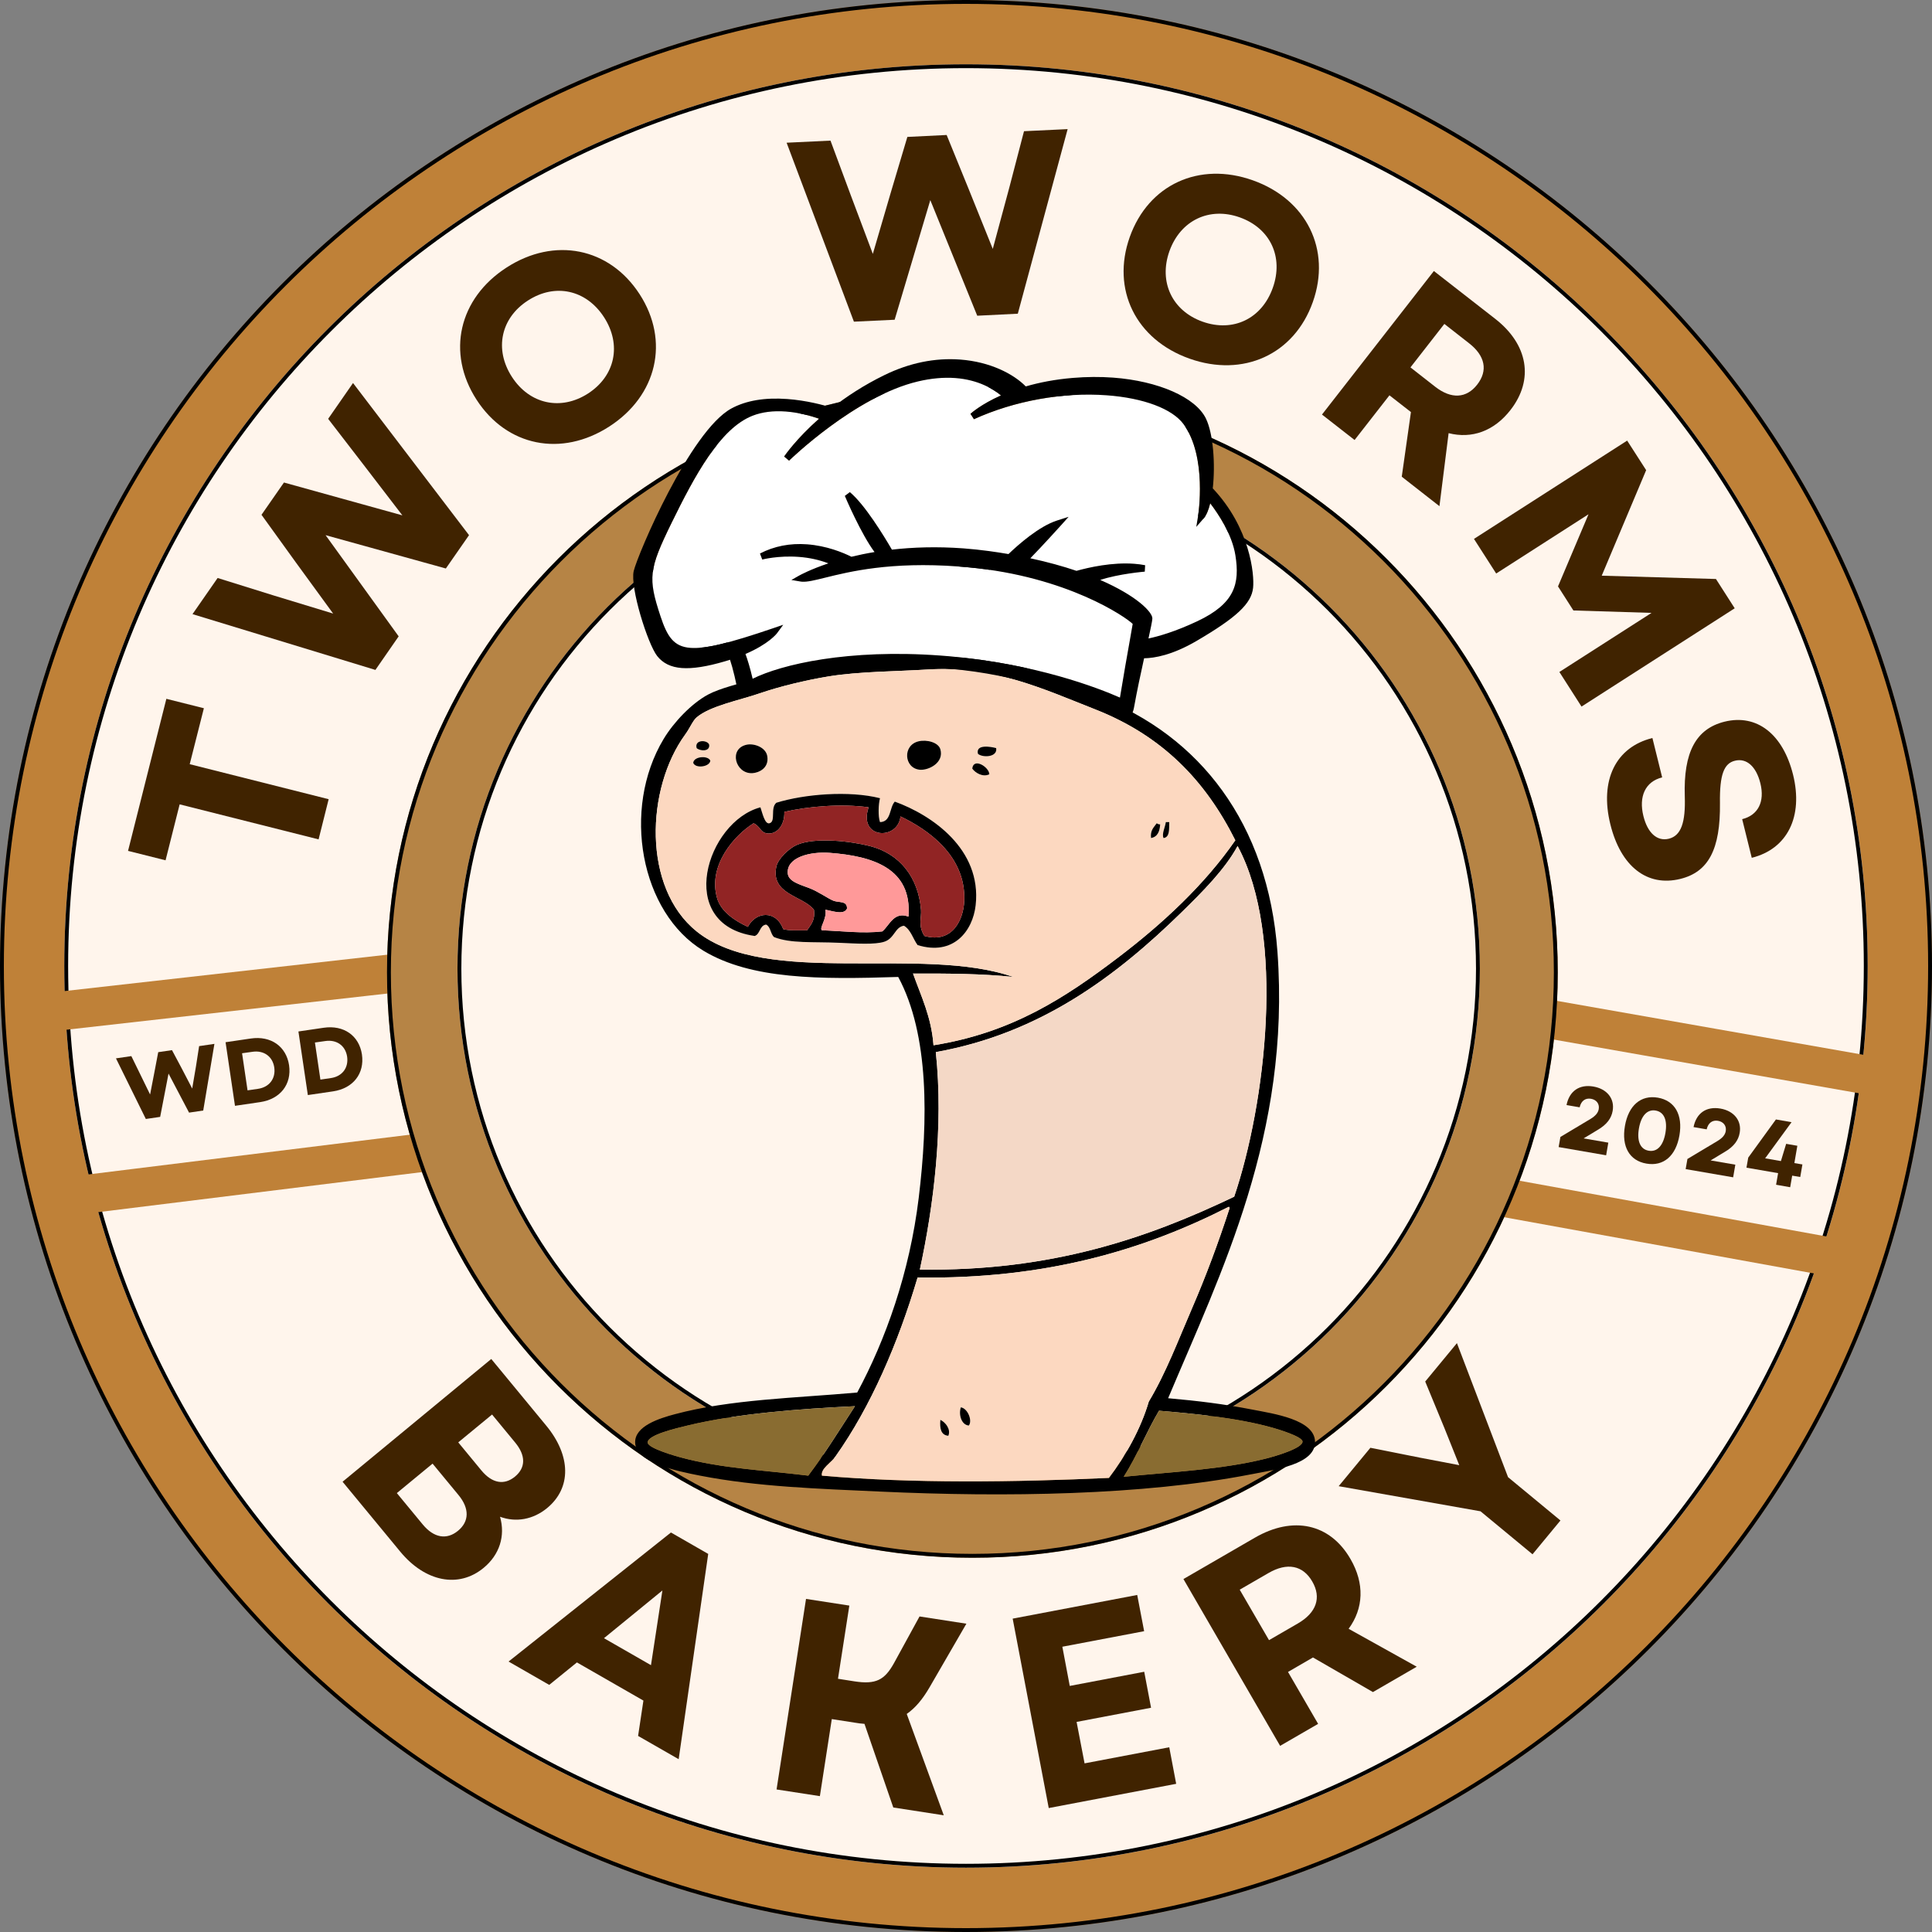 <svg xmlns="http://www.w3.org/2000/svg" xmlns:xlink="http://www.w3.org/1999/xlink" width="500" zoomAndPan="magnify" viewBox="0 0 375 375" height="500" preserveAspectRatio="xMidYMid meet" version="1.0"><rect x="0" y="0" width="375" height="375" fill="#808080" stroke="none"/><defs><g/><clipPath id="f2ca1e9bfc"><path d="M 187.5 0 C 83.945 0 0 83.945 0 187.5 C 0 291.055 83.945 375 187.5 375 C 291.055 375 375 291.055 375 187.5 C 375 83.945 291.055 0 187.5 0 Z M 187.5 0 " clip-rule="nonzero"/></clipPath><clipPath id="4d0a37e2e4"><path d="M 12.477 12.477 L 362.523 12.477 L 362.523 362.523 L 12.477 362.523 Z M 12.477 12.477 " clip-rule="nonzero"/></clipPath><clipPath id="4110df0503"><path d="M 187.5 12.477 C 90.836 12.477 12.477 90.836 12.477 187.5 C 12.477 284.164 90.836 362.523 187.5 362.523 C 284.164 362.523 362.523 284.164 362.523 187.5 C 362.523 90.836 284.164 12.477 187.5 12.477 Z M 187.5 12.477 " clip-rule="nonzero"/></clipPath><clipPath id="f8bcf6df16"><path d="M 12.477 12.477 L 362.516 12.477 L 362.516 362.516 L 12.477 362.516 Z M 12.477 12.477 " clip-rule="nonzero"/></clipPath><clipPath id="82d8108d43"><path d="M 187.496 12.477 C 90.836 12.477 12.477 90.836 12.477 187.496 C 12.477 284.156 90.836 362.516 187.496 362.516 C 284.156 362.516 362.516 284.156 362.516 187.496 C 362.516 90.836 284.156 12.477 187.496 12.477 Z M 187.496 12.477 " clip-rule="nonzero"/></clipPath><clipPath id="a22614df20"><path d="M 75.117 75.117 L 302.363 75.117 L 302.363 302.363 L 75.117 302.363 Z M 75.117 75.117 " clip-rule="nonzero"/></clipPath><clipPath id="04ea207360"><path d="M 188.738 75.117 C 125.988 75.117 75.117 125.988 75.117 188.738 C 75.117 251.492 125.988 302.363 188.738 302.363 C 251.492 302.363 302.363 251.492 302.363 188.738 C 302.363 125.988 251.492 75.117 188.738 75.117 Z M 188.738 75.117 " clip-rule="nonzero"/></clipPath><clipPath id="c32a650bcb"><path d="M 75.117 75.117 L 302.355 75.117 L 302.355 302.355 L 75.117 302.355 Z M 75.117 75.117 " clip-rule="nonzero"/></clipPath><clipPath id="fa4cf2add7"><path d="M 188.734 75.117 C 125.984 75.117 75.117 125.984 75.117 188.734 C 75.117 251.484 125.984 302.355 188.734 302.355 C 251.484 302.355 302.355 251.484 302.355 188.734 C 302.355 125.984 251.484 75.117 188.734 75.117 Z M 188.734 75.117 " clip-rule="nonzero"/></clipPath><clipPath id="ded5ccb050"><path d="M 88.797 88.797 L 287.25 88.797 L 287.25 287.25 L 88.797 287.25 Z M 88.797 88.797 " clip-rule="nonzero"/></clipPath><clipPath id="9e31282414"><path d="M 188.023 88.797 C 133.223 88.797 88.797 133.223 88.797 188.023 C 88.797 242.824 133.223 287.25 188.023 287.25 C 242.824 287.25 287.25 242.824 287.25 188.023 C 287.25 133.223 242.824 88.797 188.023 88.797 Z M 188.023 88.797 " clip-rule="nonzero"/></clipPath><clipPath id="c8eff620fd"><path d="M 88.797 88.797 L 287.242 88.797 L 287.242 287.242 L 88.797 287.242 Z M 88.797 88.797 " clip-rule="nonzero"/></clipPath><clipPath id="9588ff01c2"><path d="M 188.02 88.797 C 133.219 88.797 88.797 133.219 88.797 188.02 C 88.797 242.816 133.219 287.242 188.02 287.242 C 242.816 287.242 287.242 242.816 287.242 188.02 C 287.242 133.219 242.816 88.797 188.02 88.797 Z M 188.02 88.797 " clip-rule="nonzero"/></clipPath><clipPath id="a13cddc9d8"><path d="M 123.281 127.359 L 255.25 127.359 L 255.25 290.059 L 123.281 290.059 Z M 123.281 127.359 " clip-rule="nonzero"/></clipPath><clipPath id="05a526361e"><path d="M 126 73 L 241 73 L 241 136 L 126 136 Z M 126 73 " clip-rule="nonzero"/></clipPath><clipPath id="b8e79efcce"><path d="M 125.918 65.117 L 246.34 74.039 L 241.184 143.598 L 120.766 134.676 Z M 125.918 65.117 " clip-rule="nonzero"/></clipPath><clipPath id="a0e34bae56"><path d="M 125.918 65.117 L 246.34 74.039 L 241.184 143.598 L 120.766 134.676 Z M 125.918 65.117 " clip-rule="nonzero"/></clipPath><clipPath id="2b2c8df605"><path d="M 125.918 65.117 L 246.34 74.039 L 241.184 143.598 L 120.766 134.676 Z M 125.918 65.117 " clip-rule="nonzero"/></clipPath><clipPath id="213c999722"><path d="M 122 69 L 244 69 L 244 140 L 122 140 Z M 122 69 " clip-rule="nonzero"/></clipPath><clipPath id="c6b476faf7"><path d="M 125.918 65.117 L 246.34 74.039 L 241.184 143.598 L 120.766 134.676 Z M 125.918 65.117 " clip-rule="nonzero"/></clipPath><clipPath id="19bc624fa4"><path d="M 125.918 65.117 L 246.34 74.039 L 241.184 143.598 L 120.766 134.676 Z M 125.918 65.117 " clip-rule="nonzero"/></clipPath><clipPath id="5871f1e0f1"><path d="M 125.918 65.117 L 246.34 74.039 L 241.184 143.598 L 120.766 134.676 Z M 125.918 65.117 " clip-rule="nonzero"/></clipPath></defs><g clip-path="url(#f2ca1e9bfc)"><rect x="-37.5" width="450" fill="#bf8138" y="-37.5" height="450" fill-opacity="1"/><path stroke-linecap="butt" transform="matrix(0.75, 0, 0, 0.75, 0, -0)" fill="none" stroke-linejoin="miter" d="M 250 0 C 111.927 0 -0 111.927 -0 250 C -0 388.073 111.927 500 250 500 C 388.073 500 500 388.073 500 250 C 500 111.927 388.073 0 250 0 Z M 250 0 " stroke="#000000" stroke-width="2" stroke-opacity="1" stroke-miterlimit="4"/></g><g clip-path="url(#4d0a37e2e4)"><g clip-path="url(#4110df0503)"><path fill="#fff5ec" d="M 12.477 12.477 L 362.523 12.477 L 362.523 362.523 L 12.477 362.523 Z M 12.477 12.477 " fill-opacity="1" fill-rule="nonzero"/></g></g><g clip-path="url(#f8bcf6df16)"><g clip-path="url(#82d8108d43)"><path stroke-linecap="butt" transform="matrix(0.75, 0, 0, 0.75, 12.476, 12.476)" fill="none" stroke-linejoin="miter" d="M 233.36 0 C 104.48 0 0 104.48 0 233.36 C 0 362.24 104.48 466.719 233.36 466.719 C 362.24 466.719 466.719 362.24 466.719 233.36 C 466.719 104.48 362.24 0 233.36 0 Z M 233.36 0 " stroke="#000000" stroke-width="2" stroke-opacity="1" stroke-miterlimit="4"/></g></g><g fill="#402300" fill-opacity="1"><g transform="translate(58.729, 175.249)"><g><path d="M 3.109 -12.328 L 5.062 -20.125 L -21.906 -26.922 L -19.156 -37.781 L -26.438 -39.609 L -33.875 -10.094 L -26.594 -8.266 L -23.859 -19.125 Z M 3.109 -12.328 "/></g></g></g><g fill="#402300" fill-opacity="1"><g transform="translate(66.1, 139.765)"><g><path d="M 6.766 -9.734 L 11.281 -16.25 L -2.906 -35.891 L 20.438 -29.422 L 24.938 -35.891 L 2.422 -65.422 L -2.406 -58.469 L 4.484 -49.531 L 12 -39.734 L 0 -43.062 L -10.984 -46.109 L -15.344 -39.844 L -8.672 -30.594 L -1.438 -20.672 L -13.094 -24.219 L -23.859 -27.578 L -28.734 -20.562 Z M 6.766 -9.734 "/></g></g></g><g fill="#402300" fill-opacity="1"><g transform="translate(100.249, 93.583)"><g><path d="M 18.016 -10.797 C 27.297 -16.797 29.766 -27.406 23.906 -36.469 C 18.031 -45.547 7.359 -47.656 -1.922 -41.656 C -11.219 -35.656 -13.625 -25.078 -7.75 -16 C -1.891 -6.938 8.719 -4.797 18.016 -10.797 Z M -0.891 -20.438 C -4.344 -25.781 -3.047 -31.859 2.219 -35.25 C 7.5 -38.672 13.547 -37.344 17 -32 C 20.438 -26.672 19.172 -20.625 13.891 -17.203 C 8.625 -13.812 2.547 -15.109 -0.891 -20.438 Z M -0.891 -20.438 "/></g></g></g><g fill="#402300" fill-opacity="1"><g transform="translate(139.972, 70.612)"><g/></g></g><g fill="#402300" fill-opacity="1"><g transform="translate(153.9, 63.014)"><g><path d="M 11.844 -0.578 L 19.75 -0.953 L 26.672 -24.172 L 35.781 -1.734 L 43.656 -2.125 L 53.328 -37.953 L 44.859 -37.547 L 42.016 -26.641 L 38.797 -14.703 L 34.141 -26.266 L 29.844 -36.812 L 22.219 -36.438 L 18.969 -25.531 L 15.516 -13.734 L 11.219 -25.156 L 7.297 -35.719 L -1.219 -35.312 Z M 11.844 -0.578 "/></g></g></g><g fill="#402300" fill-opacity="1"><g transform="translate(211.328, 61.921)"><g><path d="M 19.547 7.688 C 29.969 11.391 39.875 6.891 43.484 -3.281 C 47.109 -13.469 42.266 -23.219 31.844 -26.922 C 21.422 -30.625 11.578 -26.094 7.953 -15.906 C 4.344 -5.734 9.125 3.984 19.547 7.688 Z M 15.656 -13.172 C 17.797 -19.156 23.406 -21.828 29.297 -19.734 C 35.234 -17.625 37.859 -12.031 35.719 -6.047 C 33.594 -0.062 28.031 2.625 22.094 0.516 C 16.203 -1.578 13.531 -7.188 15.656 -13.172 Z M 15.656 -13.172 "/></g></g></g><g fill="#402300" fill-opacity="1"><g transform="translate(253.253, 77.856)"><g><path d="M 3.344 2.609 L 9.672 7.547 L 16.438 -1.125 L 20.609 2.125 L 18.828 14.672 L 26.141 20.391 L 27.922 6.219 C 32.406 7.359 36.719 5.844 39.922 1.734 C 44.547 -4.188 43.328 -11.016 36.969 -15.969 L 25.062 -25.25 Z M 20.516 -6.547 L 27.094 -14.984 L 31.906 -11.219 C 35.016 -8.797 35.594 -5.922 33.469 -3.203 C 31.375 -0.516 28.438 -0.359 25.328 -2.781 Z M 20.516 -6.547 "/></g></g></g><g fill="#402300" fill-opacity="1"><g transform="translate(283.815, 101.038)"><g><path d="M 2.281 3.562 L 6.594 10.281 L 24.516 -1.219 L 18.594 12.781 L 21.578 17.453 L 36.75 17.922 L 18.859 29.391 L 23.156 36.109 L 52.891 17.031 L 49.25 11.344 L 27.078 10.703 L 35.703 -9.781 L 32.016 -15.516 Z M 2.281 3.562 "/></g></g></g><g fill="#402300" fill-opacity="1"><g transform="translate(309.28, 143.797)"><g><path d="M 3.297 16.234 C 5.312 24.375 10.422 28.391 16.875 26.797 C 22.328 25.453 24.672 21.062 24.562 12.062 C 24.484 6.516 25.359 4.375 27.469 3.859 C 29.719 3.297 31.594 4.969 32.406 8.234 C 33.297 11.812 31.969 14.438 28.875 15.203 L 30.734 22.703 C 37.656 20.984 40.766 14.703 38.75 6.562 C 36.781 -1.328 31.719 -5.266 25.453 -3.719 C 19.859 -2.328 17.469 2.266 17.734 10.734 C 17.906 15.844 17.031 18.406 14.641 19 C 12.328 19.562 10.5 17.828 9.703 14.594 C 8.766 10.812 10.062 7.906 13.344 7.094 L 11.453 -0.547 C 4.359 1.203 1.156 7.625 3.297 16.234 Z M 3.297 16.234 "/></g></g></g><path stroke-linecap="butt" transform="matrix(0.745, -0.084, 0.084, 0.745, 4.923, 193.223)" fill="none" stroke-linejoin="miter" d="M -0 5 L 99.614 5 " stroke="#bf8138" stroke-width="10" stroke-opacity="1" stroke-miterlimit="4"/><path stroke-linecap="butt" transform="matrix(0.744, -0.092, 0.092, 0.744, 16.305, 228.063)" fill="none" stroke-linejoin="miter" d="M -0.002 5.001 L 93.096 5.001 " stroke="#bf8138" stroke-width="10" stroke-opacity="1" stroke-miterlimit="4"/><path stroke-linecap="butt" transform="matrix(0.739, 0.13, -0.13, 0.739, 291.247, 192.342)" fill="none" stroke-linejoin="miter" d="M -0.002 5.001 L 96.19 5.003 " stroke="#bf8138" stroke-width="10" stroke-opacity="1" stroke-miterlimit="4"/><path stroke-linecap="butt" transform="matrix(0.738, 0.134, -0.134, 0.738, 291.005, 228.466)" fill="none" stroke-linejoin="miter" d="M -0.001 5.001 L 93.098 5 " stroke="#bf8138" stroke-width="10" stroke-opacity="1" stroke-miterlimit="4"/><g fill="#402300" fill-opacity="1"><g transform="translate(24.165, 217.802)"><g><path d="M 4.141 -0.609 L 6.922 -1.016 L 8.547 -9.422 L 12.531 -1.844 L 15.281 -2.25 L 17.453 -15.188 L 14.484 -14.75 L 13.875 -10.828 L 13.141 -6.516 L 11.109 -10.422 L 9.219 -13.969 L 6.547 -13.578 L 5.797 -9.641 L 4.969 -5.359 L 3.078 -9.234 L 1.328 -12.812 L -1.656 -12.375 Z M 4.141 -0.609 "/></g></g></g><g fill="#402300" fill-opacity="1"><g transform="translate(44.126, 214.857)"><g><path d="M 1.484 -0.219 L 6.375 -0.938 C 10.281 -1.516 12.516 -4.391 11.984 -8.094 C 11.438 -11.75 8.453 -13.859 4.547 -13.281 L -0.344 -12.562 Z M 3.922 -3.219 L 2.859 -10.422 L 4.859 -10.703 C 7.062 -11.031 8.781 -9.828 9.109 -7.672 C 9.422 -5.484 8.125 -3.828 5.953 -3.516 Z M 3.922 -3.219 "/></g></g></g><g fill="#402300" fill-opacity="1"><g transform="translate(58.268, 212.77)"><g><path d="M 1.484 -0.219 L 6.375 -0.938 C 10.281 -1.516 12.516 -4.391 11.984 -8.094 C 11.438 -11.75 8.453 -13.859 4.547 -13.281 L -0.344 -12.562 Z M 3.922 -3.219 L 2.859 -10.422 L 4.859 -10.703 C 7.062 -11.031 8.781 -9.828 9.109 -7.672 C 9.422 -5.484 8.125 -3.828 5.953 -3.516 Z M 3.922 -3.219 "/></g></g></g><g fill="#402300" fill-opacity="1"><g transform="translate(301.641, 222.491)"><g><path d="M 0.891 0.156 L 10.109 1.75 L 10.531 -0.703 L 5.734 -1.531 L 8.406 -3.141 C 10.312 -4.234 11.141 -5.5 11.375 -6.875 C 11.797 -9.266 10.25 -11.141 7.641 -11.594 C 4.922 -12.062 2.969 -10.734 2.422 -8 L 4.969 -7.562 C 5.25 -8.812 6.078 -9.406 7.172 -9.219 C 8.25 -9.031 8.844 -8.219 8.672 -7.219 C 8.547 -6.469 8.016 -5.875 7.062 -5.297 L 1.234 -1.812 Z M 0.891 0.156 "/></g></g></g><g fill="#402300" fill-opacity="1"><g transform="translate(313.459, 224.54)"><g><path d="M 6.109 1.312 C 9.422 1.891 11.828 -0.172 12.516 -4.156 C 13.203 -8.141 11.641 -10.906 8.328 -11.484 C 5.031 -12.047 2.625 -9.969 1.938 -5.984 C 1.25 -2 2.812 0.75 6.109 1.312 Z M 4.656 -5.516 C 5.078 -7.969 6.266 -9.266 7.906 -8.984 C 9.562 -8.688 10.219 -7.078 9.797 -4.625 C 9.375 -2.188 8.203 -0.891 6.547 -1.188 C 4.906 -1.469 4.234 -3.078 4.656 -5.516 Z M 4.656 -5.516 "/></g></g></g><g fill="#402300" fill-opacity="1"><g transform="translate(326.295, 226.767)"><g><path d="M 0.891 0.156 L 10.109 1.75 L 10.531 -0.703 L 5.734 -1.531 L 8.406 -3.141 C 10.312 -4.234 11.141 -5.5 11.375 -6.875 C 11.797 -9.266 10.25 -11.141 7.641 -11.594 C 4.922 -12.062 2.969 -10.734 2.422 -8 L 4.969 -7.562 C 5.25 -8.812 6.078 -9.406 7.172 -9.219 C 8.25 -9.031 8.844 -8.219 8.672 -7.219 C 8.547 -6.469 8.016 -5.875 7.062 -5.297 L 1.234 -1.812 Z M 0.891 0.156 "/></g></g></g><g fill="#402300" fill-opacity="1"><g transform="translate(338.113, 228.816)"><g><path d="M 0.875 -2.172 L 7.016 -1.109 L 6.625 1.141 L 9.359 1.625 L 9.75 -0.625 L 11.312 -0.359 L 11.734 -2.797 L 10.172 -3.062 L 10.75 -6.422 L 8.578 -6.797 L 7.562 -3.453 L 4.5 -3.984 L 9.625 -11 L 6.594 -11.531 L 1.219 -4.125 Z M 0.875 -2.172 "/></g></g></g><g fill="#402300" fill-opacity="1"><g transform="translate(63.635, 284.152)"><g><path d="M 2.859 3.453 L 14.062 17.031 C 18.891 22.875 25.375 24.188 30.234 20.172 C 33.328 17.625 34.484 13.969 33.422 10.25 C 36.516 11.391 39.844 10.797 42.562 8.562 C 47.312 4.641 47.203 -1.609 42.375 -7.453 L 31.719 -20.375 Z M 13.391 5.656 L 20.328 -0.062 L 25.359 6.031 C 27.516 8.641 27.453 11.172 25.266 12.969 C 23.078 14.781 20.578 14.359 18.422 11.75 Z M 25.312 -4.188 L 31.875 -9.594 L 36.359 -4.156 C 38.438 -1.641 38.422 0.719 36.328 2.453 C 34.219 4.188 31.875 3.766 29.797 1.25 Z M 25.312 -4.188 "/></g></g></g><g fill="#402300" fill-opacity="1"><g transform="translate(98.292, 322.27)"><g><path d="M 0.422 0.234 L 8.312 4.766 L 13.688 0.406 L 26.594 7.812 L 25.562 14.672 L 33.438 19.188 L 39.172 -20.656 L 31.938 -24.812 Z M 18.938 -4.297 L 30.281 -13.562 L 28.062 0.938 Z M 18.938 -4.297 "/></g></g></g><g fill="#402300" fill-opacity="1"><g transform="translate(146.293, 346.644)"><g><path d="M 4.438 0.688 L 12.844 1.984 L 15.156 -12.969 L 19.594 -12.281 C 20.266 -12.172 20.859 -12.078 21.5 -12.047 L 27.094 4.188 L 36.891 5.703 L 29.703 -13.969 C 31.406 -15.156 32.797 -16.844 34.125 -19.125 L 41.281 -31.484 L 32.188 -32.891 L 27.219 -23.812 C 25.391 -20.531 23.703 -19.656 19.531 -20.297 L 16.359 -20.797 L 18.562 -35 L 10.156 -36.297 Z M 4.438 0.688 "/></g></g></g><g fill="#402300" fill-opacity="1"><g transform="translate(199.154, 351.785)"><g><path d="M 4.406 -0.844 L 29.141 -5.547 L 27.797 -12.641 L 11.359 -9.516 L 9.812 -17.562 L 24.266 -20.312 L 22.938 -27.297 L 8.484 -24.547 L 7.047 -32.156 L 22.922 -35.172 L 21.578 -42.203 L -2.594 -37.609 Z M 4.406 -0.844 "/></g></g></g><g fill="#402300" fill-opacity="1"><g transform="translate(244.596, 341.118)"><g><path d="M 3.875 -2.25 L 11.25 -6.516 L 5.406 -16.594 L 10.25 -19.406 L 21.891 -12.688 L 30.391 -17.609 L 17.172 -24.969 C 20.078 -28.938 20.297 -33.75 17.531 -38.516 C 13.547 -45.422 6.359 -46.938 -1.047 -42.641 L -14.891 -34.625 Z M 1.719 -22.766 L -3.969 -32.562 L 1.625 -35.797 C 5.234 -37.891 8.297 -37.297 10.109 -34.156 C 11.938 -31.016 10.922 -28.094 7.312 -26 Z M 1.719 -22.766 "/></g></g></g><g fill="#402300" fill-opacity="1"><g transform="translate(288.367, 312.686)"><g><path d="M 9.094 -11 L 14.516 -17.562 L 4.344 -25.969 L -5.578 -51.984 L -11.734 -44.531 L -8 -35.484 L -5.125 -28.297 L -12.734 -29.75 L -22.375 -31.672 L -28.531 -24.219 L -1 -19.344 Z M 9.094 -11 "/></g></g></g><g clip-path="url(#a22614df20)"><g clip-path="url(#04ea207360)"><path fill="#b68445" d="M 75.117 75.117 L 302.363 75.117 L 302.363 302.363 L 75.117 302.363 Z M 75.117 75.117 " fill-opacity="1" fill-rule="nonzero"/></g></g><g clip-path="url(#c32a650bcb)"><g clip-path="url(#fa4cf2add7)"><path stroke-linecap="butt" transform="matrix(0.75, 0, 0, 0.75, 75.117, 75.117)" fill="none" stroke-linejoin="miter" d="M 151.49 0.001 C 67.824 0.001 0.001 67.824 0.001 151.49 C 0.001 235.157 67.824 302.985 151.49 302.985 C 235.157 302.985 302.985 235.157 302.985 151.49 C 302.985 67.824 235.157 0.001 151.49 0.001 Z M 151.49 0.001 " stroke="#000000" stroke-width="2" stroke-opacity="1" stroke-miterlimit="4"/></g></g><g clip-path="url(#ded5ccb050)"><g clip-path="url(#9e31282414)"><path fill="#fff5ec" d="M 88.797 88.797 L 287.25 88.797 L 287.25 287.25 L 88.797 287.25 Z M 88.797 88.797 " fill-opacity="1" fill-rule="nonzero"/></g></g><g clip-path="url(#c8eff620fd)"><g clip-path="url(#9588ff01c2)"><path stroke-linecap="butt" transform="matrix(0.75, 0, 0, 0.75, 88.797, 88.797)" fill="none" stroke-linejoin="miter" d="M 132.297 0 C 59.23 0 0 59.23 0 132.297 C 0 205.36 59.23 264.594 132.297 264.594 C 205.36 264.594 264.594 205.36 264.594 132.297 C 264.594 59.23 205.36 0 132.297 0 Z M 132.297 0 " stroke="#000000" stroke-width="2" stroke-opacity="1" stroke-miterlimit="4"/></g></g><path fill="#000000" d="M 181.641 120.676 C 184.965 118.406 188.602 116.441 189.598 111.84 C 184.957 112.801 182.785 116.223 181.641 120.676 Z M 191.145 109.406 C 191.539 109.824 191.742 110.43 192.25 110.73 C 192.812 117.051 186.68 120.207 183.188 123.328 C 182.004 124.387 181.559 125.371 180.535 125.316 C 177.098 125.133 179.527 116.949 180.977 114.711 C 182.953 111.656 186.391 108.559 191.145 109.406 " fill-opacity="1" fill-rule="evenodd"/><path fill="#fffff8" d="M 189.598 111.836 C 188.602 116.441 184.965 118.406 181.641 120.68 C 182.785 116.223 184.957 112.801 189.598 111.836 " fill-opacity="1" fill-rule="evenodd"/><path fill="#000000" d="M 138.977 123.77 C 137.359 120.234 135.711 116.723 131.242 116.035 C 130.906 121.379 135.297 123.176 138.977 123.77 Z M 140.523 126.863 C 138.895 127.848 137.184 126.316 135.441 125.539 C 134.152 124.965 132.934 124.992 131.902 124.215 C 128.906 121.945 125.52 110.961 133.23 113.383 C 137.176 114.625 143.371 122.023 140.523 126.863 " fill-opacity="1" fill-rule="evenodd"/><path fill="#fffff8" d="M 131.242 116.035 C 135.711 116.727 137.359 120.234 138.977 123.77 C 135.297 123.176 130.906 121.379 131.242 116.035 " fill-opacity="1" fill-rule="evenodd"/><g clip-path="url(#a13cddc9d8)"><path fill="#000000" d="M 245.742 283.105 C 247.48 282.668 252.906 281.098 252.816 279.789 C 252.75 278.816 248.008 277.402 247.07 277.137 C 240.109 275.172 231.695 274.395 224.965 273.824 C 222.527 277.941 220.664 282.637 218.113 286.641 C 227.402 285.703 237.277 285.238 245.742 283.105 Z M 133.449 276.695 C 131.246 277.23 125.613 278.527 125.715 280.012 C 125.789 281.133 131.312 282.664 132.125 282.883 C 140.176 285.062 148.555 285.379 156.883 286.422 C 160.125 282.148 162.984 277.492 165.945 272.941 C 155.246 273.457 143.168 274.344 133.449 276.695 Z M 178.102 247.969 C 174.309 260.785 168.973 273.105 162.188 282.664 C 161.219 284.027 159.281 285.055 159.535 286.422 C 177.031 287.969 197.164 287.688 215.238 286.863 C 218.469 282.637 221.449 277.285 222.977 272.055 C 226.344 266.434 228.676 260.164 231.375 253.934 C 234.07 247.711 236.504 241.156 238.668 234.488 C 238.656 234.352 238.637 234.227 238.449 234.266 C 222.082 242.582 203.133 248.316 178.102 247.969 Z M 229.387 177.031 C 216.699 189.445 201.949 200.59 181.641 204.211 C 183.176 218.672 181.211 234.094 178.543 246.422 C 203.965 246.789 222.609 240.383 239.555 232.277 C 245.633 214.371 249.617 181.645 240.215 164.211 C 237.773 168.719 233.484 173.02 229.387 177.031 Z M 212.586 137.695 C 202.312 133.652 192.766 129.133 179.871 129.961 C 174.355 130.312 166.691 130.332 160.859 131.285 C 156.41 132.012 151.285 133.254 147.375 134.602 C 143.477 135.945 137.863 137.004 135.219 139.242 C 134.48 139.867 133.91 141.32 133.008 142.555 C 125.375 153.016 124.66 172.293 135.219 180.789 C 148.836 191.742 178.797 183.41 196.672 189.625 C 190.605 188.984 183.938 188.949 177.219 188.965 C 178.777 193.371 180.777 197.336 181.195 202.887 C 196.488 200.445 206.855 193.574 217.008 185.867 C 225.617 179.336 233.809 171.727 239.773 163.105 C 233.977 151.539 225.641 142.828 212.586 137.695 Z M 226.734 271.395 C 232.672 271.922 237.453 272.508 243.09 273.602 C 247.242 274.406 255.117 275.531 255.246 279.789 C 255.383 284.238 247.559 285.246 242.648 286.199 C 221.902 290.23 195.055 290.641 170.809 289.512 C 158.914 288.961 147.047 288.598 135.883 286.422 C 131.285 285.523 123.398 283.887 123.281 280.012 C 123.188 276.809 127.941 275.305 131.02 274.488 C 141.84 271.605 154.219 271.379 166.387 270.289 C 171.875 260.086 176.555 247.074 178.324 232.5 C 180.148 217.465 180.383 200.82 174.344 189.625 C 159.004 190.121 145.793 190.105 136.547 184.543 C 124.324 177.191 120.609 157.078 128.809 143.438 C 130.777 140.16 134.254 136.52 137.43 134.82 C 139.824 133.539 143.289 132.824 146.492 131.727 C 149.551 130.68 152.945 129.465 155.996 129.074 C 168.359 127.5 184.969 126.262 197.113 129.074 C 202.465 130.316 207.816 133.172 213.25 135.262 C 232.809 142.793 246.133 159.777 247.953 184.766 C 250.527 220.082 237.023 246.938 226.734 271.395 " fill-opacity="1" fill-rule="evenodd"/></g><path fill="#fcd8c0" d="M 223.418 162.664 C 224.664 162.438 225.105 161.406 225.188 160.012 C 224.883 160.023 224.699 159.91 224.523 159.793 C 223.973 160.57 223.23 161.152 223.418 162.664 Z M 225.848 162.664 C 227.082 162.496 226.91 160.926 226.953 159.57 C 226.734 159.57 226.512 159.57 226.293 159.57 C 226.164 160.551 225.453 161.875 225.848 162.664 Z M 150.691 155.812 C 149.457 156.852 150.637 159.43 149.367 159.793 C 148.441 160.059 147.965 157.738 147.598 156.699 C 137.203 159.449 130.863 179.453 146.492 181.668 C 147.582 181.289 147.402 179.633 148.703 179.461 C 149.602 179.891 149.535 181.281 150.25 181.891 C 153.484 183.16 157.723 182.77 162.852 182.996 C 166.191 183.145 169.895 183.395 171.691 182.777 C 173.641 182.105 173.695 179.953 175.449 179.68 C 176.801 180.465 177.199 182.207 178.102 183.438 C 185.074 185.605 188.82 180.695 189.375 175.703 C 190.586 164.789 180.82 158.18 173.68 155.594 C 172.586 156.781 173.031 159.512 170.809 159.57 C 170.41 158.449 170.5 156.07 170.809 154.93 C 164.812 153.41 156.109 154.133 150.691 155.812 Z M 188.715 149.184 C 189.281 149.992 190.746 150.91 192.027 150.289 C 192.012 148.902 188.953 146.973 188.715 149.184 Z M 134.555 148.082 C 135.008 149.242 137.789 148.844 137.871 147.637 C 137.414 146.574 134.629 146.809 134.555 148.082 Z M 189.816 146.312 C 190.711 147.109 193.668 147 193.355 145.207 C 192.352 144.93 189.34 144.387 189.816 146.312 Z M 146.051 150.07 C 147.195 150.004 149.332 149.148 148.926 146.754 C 148.633 145.047 146.371 144.246 144.945 144.543 C 141.359 145.293 142.719 150.262 146.051 150.07 Z M 135.219 145.207 C 135.824 145.785 137.836 145.969 137.652 144.543 C 137.332 143.578 134.738 143.5 135.219 145.207 Z M 178.543 149.406 C 180.227 149.555 183.289 148.051 182.523 145.43 C 182.133 144.094 179.918 143.516 178.324 143.883 C 175.125 144.617 175.457 149.133 178.543 149.406 Z M 239.773 163.105 C 233.809 171.727 225.617 179.336 217.008 185.871 C 206.855 193.574 196.488 200.445 181.195 202.887 C 180.781 197.336 178.777 193.371 177.219 188.965 C 183.938 188.949 190.605 188.988 196.672 189.625 C 178.797 183.41 148.836 191.742 135.219 180.785 C 124.66 172.293 125.375 153.016 133.008 142.555 C 133.91 141.32 134.48 139.863 135.219 139.238 C 137.863 137.004 143.477 135.945 147.375 134.602 C 151.285 133.254 156.41 132.012 160.859 131.285 C 166.691 130.332 174.355 130.312 179.871 129.957 C 192.766 129.133 202.312 133.652 212.586 137.691 C 225.641 142.828 233.977 151.539 239.773 163.105 " fill-opacity="1" fill-rule="evenodd"/><path fill="#000000" d="M 178.324 143.883 C 179.918 143.516 182.133 144.098 182.523 145.43 C 183.289 148.051 180.227 149.555 178.543 149.406 C 175.457 149.133 175.125 144.617 178.324 143.883 " fill-opacity="1" fill-rule="evenodd"/><path fill="#000000" d="M 137.652 144.543 C 137.836 145.969 135.824 145.785 135.219 145.207 C 134.738 143.5 137.332 143.578 137.652 144.543 " fill-opacity="1" fill-rule="evenodd"/><path fill="#000000" d="M 144.945 144.543 C 146.371 144.246 148.633 145.047 148.926 146.754 C 149.332 149.152 147.195 150.004 146.051 150.07 C 142.719 150.262 141.359 145.293 144.945 144.543 " fill-opacity="1" fill-rule="evenodd"/><path fill="#000000" d="M 193.355 145.207 C 193.668 147 190.711 147.109 189.816 146.312 C 189.34 144.387 192.352 144.93 193.355 145.207 " fill-opacity="1" fill-rule="evenodd"/><path fill="#000000" d="M 137.871 147.637 C 137.789 148.844 135.008 149.242 134.555 148.078 C 134.629 146.812 137.414 146.574 137.871 147.637 " fill-opacity="1" fill-rule="evenodd"/><path fill="#000000" d="M 192.027 150.289 C 190.746 150.91 189.281 149.992 188.715 149.184 C 188.953 146.973 192.012 148.898 192.027 150.289 " fill-opacity="1" fill-rule="evenodd"/><path fill="#000000" d="M 161.082 165.539 C 157.188 165.242 152.656 166.418 152.902 169.516 C 153.031 171.109 155.227 171.668 157.102 172.387 C 158.879 173.07 160.691 174.398 161.746 174.82 C 162.824 175.254 164.473 174.777 164.398 176.367 C 163.777 177.723 161.348 176.727 160.199 176.586 C 160.578 178.266 158.957 180.148 159.535 180.566 C 163.359 180.707 167.523 181.23 171.25 180.785 C 172.641 179.652 173.473 176.848 176.332 177.914 C 177.082 168.52 169.367 166.168 161.082 165.539 Z M 152.238 157.582 C 152.332 159.977 150.98 161.848 149.145 161.781 C 147.555 161.723 147.633 160.391 146.273 159.793 C 142.57 162.102 137.312 167.98 139.199 174.379 C 139.949 176.922 142.582 178.719 145.168 179.902 C 146.668 176.945 150.629 176.559 152.02 180.344 C 153.285 180.695 155.074 180.531 156.66 180.566 C 157.367 179.504 158.27 178.637 157.988 176.586 C 155.836 173.828 149.531 173.637 150.691 168.191 C 151.004 166.723 153.109 164.668 154.672 163.992 C 158.227 162.445 165.188 163.285 168.816 164.211 C 174.637 165.695 178.227 170.246 178.766 176.586 C 178.895 178.105 178.133 179.625 179.43 181.672 C 184.879 183.176 187.027 178.508 187.164 174.82 C 187.5 166.035 179.98 160.938 174.785 158.465 C 174.289 163.195 166.484 162.855 168.598 156.699 C 163.387 155.969 156.953 156.496 152.238 157.582 Z M 170.809 154.93 C 170.5 156.07 170.41 158.449 170.809 159.57 C 173.031 159.512 172.586 156.781 173.68 155.594 C 180.82 158.18 190.59 164.789 189.375 175.703 C 188.82 180.695 185.078 185.605 178.102 183.438 C 177.199 182.207 176.801 180.465 175.449 179.68 C 173.695 179.953 173.641 182.105 171.691 182.773 C 169.895 183.395 166.191 183.145 162.852 182.996 C 157.723 182.77 153.484 183.16 150.25 181.891 C 149.535 181.281 149.602 179.891 148.703 179.461 C 147.402 179.633 147.582 181.289 146.492 181.672 C 130.863 179.453 137.203 159.449 147.598 156.699 C 147.965 157.738 148.441 160.059 149.367 159.793 C 150.637 159.426 149.457 156.852 150.691 155.812 C 156.109 154.133 164.812 153.41 170.809 154.93 " fill-opacity="1" fill-rule="evenodd"/><path fill="#912424" d="M 168.598 156.699 C 166.484 162.855 174.289 163.195 174.785 158.465 C 179.98 160.938 187.5 166.035 187.164 174.82 C 187.027 178.508 184.879 183.18 179.43 181.672 C 178.133 179.625 178.895 178.105 178.766 176.59 C 178.227 170.246 174.637 165.695 168.816 164.211 C 165.188 163.285 158.227 162.445 154.672 163.992 C 153.109 164.668 151.004 166.723 150.691 168.191 C 149.531 173.637 155.836 173.828 157.988 176.59 C 158.27 178.637 157.367 179.504 156.66 180.566 C 155.074 180.531 153.285 180.695 152.02 180.344 C 150.629 176.559 146.668 176.945 145.168 179.902 C 142.582 178.719 139.949 176.922 139.199 174.379 C 137.312 167.98 142.57 162.102 146.273 159.793 C 147.633 160.391 147.555 161.723 149.145 161.781 C 150.98 161.852 152.332 159.977 152.238 157.582 C 156.953 156.496 163.387 155.969 168.598 156.699 " fill-opacity="1" fill-rule="evenodd"/><path fill="#000000" d="M 226.289 159.57 C 226.512 159.57 226.73 159.57 226.953 159.57 C 226.91 160.926 227.082 162.496 225.848 162.664 C 225.453 161.875 226.16 160.551 226.289 159.57 " fill-opacity="1" fill-rule="evenodd"/><path fill="#000000" d="M 224.523 159.793 C 224.699 159.91 224.883 160.023 225.188 160.012 C 225.105 161.406 224.664 162.438 223.418 162.664 C 223.23 161.152 223.973 160.57 224.523 159.793 " fill-opacity="1" fill-rule="evenodd"/><path fill="#f4d8c6" d="M 240.215 164.211 C 249.617 181.645 245.633 214.371 239.555 232.277 C 222.609 240.383 203.965 246.789 178.543 246.422 C 181.211 234.094 183.176 218.672 181.641 204.211 C 201.949 200.59 216.699 189.445 229.387 177.031 C 233.484 173.02 237.773 168.719 240.215 164.211 " fill-opacity="1" fill-rule="evenodd"/><path fill="#ff9999" d="M 176.332 177.914 C 173.473 176.848 172.641 179.656 171.25 180.789 C 167.523 181.23 163.359 180.707 159.535 180.566 C 158.957 180.148 160.578 178.266 160.199 176.59 C 161.348 176.73 163.777 177.723 164.398 176.367 C 164.473 174.777 162.824 175.254 161.746 174.82 C 160.691 174.398 158.879 173.07 157.102 172.387 C 155.227 171.668 153.031 171.109 152.902 169.516 C 152.656 166.418 157.188 165.242 161.082 165.539 C 169.367 166.168 177.078 168.52 176.332 177.914 " fill-opacity="1" fill-rule="evenodd"/><path fill="#fcd8c0" d="M 184.07 278.684 C 184.613 277.414 183.504 276.055 182.523 275.59 C 182.375 277.289 182.645 278.562 184.07 278.684 Z M 188.051 276.695 C 188.777 275.762 187.871 273.391 186.504 273.16 C 186.027 274.504 186.578 276.582 188.051 276.695 Z M 238.449 234.266 C 238.637 234.227 238.656 234.352 238.668 234.488 C 236.504 241.156 234.07 247.711 231.375 253.934 C 228.68 260.164 226.344 266.434 222.977 272.055 C 221.449 277.285 218.469 282.637 215.238 286.863 C 197.164 287.688 177.031 287.969 159.535 286.422 C 159.281 285.055 161.219 284.027 162.188 282.664 C 168.973 273.105 174.309 260.785 178.102 247.969 C 203.133 248.316 222.082 242.582 238.449 234.266 " fill-opacity="1" fill-rule="evenodd"/><path fill="#896c31" d="M 165.945 272.941 C 162.984 277.492 160.125 282.148 156.883 286.422 C 148.555 285.379 140.176 285.062 132.125 282.883 C 131.312 282.664 125.789 281.133 125.715 280.012 C 125.613 278.527 131.246 277.23 133.449 276.695 C 143.168 274.344 155.246 273.457 165.945 272.941 " fill-opacity="1" fill-rule="evenodd"/><path fill="#000000" d="M 186.504 273.16 C 187.871 273.391 188.777 275.762 188.051 276.695 C 186.578 276.582 186.027 274.504 186.504 273.16 " fill-opacity="1" fill-rule="evenodd"/><path fill="#896c31" d="M 218.113 286.641 C 220.664 282.637 222.527 277.941 224.965 273.824 C 231.695 274.395 240.109 275.172 247.07 277.141 C 248.008 277.402 252.75 278.816 252.816 279.789 C 252.906 281.098 247.48 282.668 245.742 283.105 C 237.277 285.238 227.402 285.703 218.113 286.641 " fill-opacity="1" fill-rule="evenodd"/><path fill="#000000" d="M 182.523 275.59 C 183.504 276.055 184.613 277.414 184.07 278.684 C 182.645 278.562 182.375 277.289 182.523 275.59 " fill-opacity="1" fill-rule="evenodd"/><g clip-path="url(#05a526361e)"><g clip-path="url(#b8e79efcce)"><g clip-path="url(#a0e34bae56)"><g clip-path="url(#2b2c8df605)"><path fill="#ffffff" d="M 239.793 107.797 C 240.656 113.277 239.723 117.129 232.395 120.582 C 228.074 122.617 224.816 123.531 222.918 123.93 C 223.34 122 223.633 120.613 223.672 120.09 C 223.762 118.859 220.648 115.645 213.551 112.566 C 217.211 111.359 222.141 110.961 222.199 110.953 L 222.27 109.707 C 221.605 109.578 220.898 109.484 220.164 109.43 C 215.887 109.109 211.426 110.109 208.945 110.801 C 206.336 109.918 203.355 109.086 199.984 108.359 C 202.316 105.977 205.68 102.25 205.863 102.047 L 207.418 100.316 L 205.211 101.02 C 201.68 102.137 197.625 105.742 195.746 107.543 C 194.516 107.332 193.246 107.137 191.926 106.957 C 190.289 106.738 188.637 106.562 187.023 106.441 C 181.797 106.055 177.148 106.227 173.117 106.684 C 171.594 104.062 167.84 97.902 164.953 95.52 L 163.98 96.254 C 164.125 96.594 167.109 103.605 169.746 107.152 C 168.125 107.422 166.629 107.734 165.262 108.066 C 163.621 107.25 160.453 105.934 156.652 105.652 C 153.344 105.406 150.262 106.008 147.508 107.438 L 147.953 108.605 C 147.984 108.598 151.051 107.797 155.02 108.09 C 157.094 108.242 159.023 108.668 160.793 109.348 C 157.301 110.516 155.348 111.594 155.152 111.699 L 153.609 112.57 L 155.359 112.871 C 155.453 112.883 155.551 112.898 155.656 112.906 C 156.691 112.98 158.051 112.648 160.117 112.137 C 164.883 110.957 172.859 108.977 186.039 109.953 C 186.688 110 187.355 110.055 188.023 110.121 C 207.215 111.91 218.574 119.809 219.855 121.102 C 219.777 121.574 219.566 122.766 219.332 124.094 C 218.816 126.977 218.051 131.297 217.383 135.402 C 213.156 133.539 201.164 128.871 184.293 127.383 C 183.723 127.336 183.156 127.285 182.59 127.246 C 164.668 125.918 151.691 128.953 146.086 131.746 C 145.582 129.57 145.07 127.957 144.695 126.938 C 149.234 124.984 150.758 122.996 150.832 122.891 L 152.023 121.27 L 150.125 121.918 C 141.426 124.891 136.906 125.969 133.996 125.75 C 130.734 125.512 129.488 123.5 128.211 119.637 C 125.746 112.184 125.945 110.496 130.312 101.566 C 134.82 92.352 139.75 83.152 146.094 80.684 C 147.93 79.973 150.09 79.695 152.508 79.875 C 155.125 80.07 157.5 80.754 158.977 81.273 C 154.574 85.164 152.359 88.379 152.203 88.609 L 153.156 89.41 C 153.285 89.289 165.996 76.918 178.164 74.039 C 180.719 73.434 183.16 73.211 185.426 73.379 C 189.953 73.715 192.844 75.547 194.285 76.754 C 190.422 78.473 188.508 80.195 188.367 80.324 L 189.043 81.367 C 196.902 77.785 206.305 76.094 214.832 76.727 C 221.984 77.254 227.555 79.355 229.734 82.344 C 234.352 88.676 232.57 99.984 232.555 100.094 L 232.199 102.266 L 233.637 100.613 C 234.164 100.012 234.586 98.98 234.902 97.688 C 236.484 99.754 239.145 103.715 239.793 107.797 Z M 239.793 107.797 " fill-opacity="1" fill-rule="nonzero"/></g></g></g></g><g clip-path="url(#213c999722)"><g clip-path="url(#c6b476faf7)"><g clip-path="url(#19bc624fa4)"><g clip-path="url(#5871f1e0f1)"><path fill="#000000" d="M 160.117 112.137 C 158.051 112.648 156.691 112.98 155.656 112.906 C 155.551 112.898 155.453 112.883 155.359 112.871 L 153.609 112.57 L 155.152 111.699 C 155.348 111.594 157.301 110.516 160.793 109.348 C 159.023 108.668 157.094 108.242 155.02 108.09 C 151.051 107.797 147.984 108.598 147.953 108.605 L 147.508 107.438 C 150.262 106.008 153.344 105.406 156.652 105.652 C 160.453 105.934 163.621 107.25 165.262 108.066 C 166.629 107.734 168.125 107.422 169.746 107.152 C 167.109 103.605 164.125 96.594 163.98 96.254 L 164.953 95.52 C 167.84 97.902 171.594 104.062 173.117 106.684 C 177.148 106.227 181.797 106.055 187.023 106.441 C 188.637 106.562 190.289 106.738 191.926 106.957 C 193.246 107.137 194.516 107.332 195.746 107.543 C 197.625 105.742 201.68 102.137 205.211 101.02 L 207.418 100.316 L 205.863 102.047 C 205.68 102.25 202.316 105.977 199.984 108.359 C 203.355 109.086 206.336 109.918 208.945 110.801 C 211.426 110.109 215.887 109.109 220.164 109.43 C 220.898 109.484 221.605 109.578 222.27 109.707 L 222.199 110.953 C 222.141 110.961 217.211 111.359 213.551 112.566 C 220.648 115.645 223.762 118.859 223.672 120.09 C 223.633 120.613 223.34 122 222.918 123.93 C 224.816 123.531 228.074 122.617 232.395 120.582 C 239.723 117.129 240.656 113.277 239.793 107.797 C 239.145 103.715 236.484 99.754 234.902 97.688 C 234.586 98.98 234.164 100.012 233.637 100.613 L 232.199 102.266 L 232.555 100.094 C 232.57 99.984 234.352 88.676 229.734 82.344 C 227.555 79.355 221.984 77.254 214.832 76.727 C 206.305 76.094 196.902 77.785 189.043 81.367 L 188.367 80.324 C 188.508 80.195 190.422 78.473 194.285 76.754 C 192.844 75.547 189.953 73.715 185.426 73.379 C 183.16 73.211 180.719 73.434 178.164 74.039 C 165.996 76.918 153.285 89.289 153.156 89.41 L 152.203 88.609 C 152.359 88.379 154.574 85.164 158.977 81.273 C 157.5 80.754 155.125 80.07 152.508 79.875 C 150.09 79.695 147.93 79.973 146.094 80.684 C 139.75 83.152 134.82 92.352 130.312 101.566 C 125.945 110.496 125.746 112.184 128.211 119.637 C 129.488 123.5 130.734 125.512 133.996 125.75 C 136.906 125.969 141.426 124.891 150.125 121.918 L 152.023 121.27 L 150.832 122.891 C 150.758 122.996 149.234 124.984 144.695 126.938 C 145.07 127.957 145.582 129.57 146.086 131.746 C 151.691 128.953 164.668 125.918 182.59 127.246 C 183.156 127.285 183.723 127.336 184.293 127.383 C 201.164 128.871 213.156 133.539 217.383 135.402 C 218.051 131.297 218.816 126.977 219.332 124.094 C 219.566 122.766 219.777 121.574 219.855 121.102 C 218.574 119.809 207.215 111.91 188.023 110.121 C 187.355 110.055 186.688 110 186.039 109.953 C 172.859 108.977 164.883 110.957 160.117 112.137 Z M 235.398 94.793 C 242.625 102.438 243.5 111.465 243.223 114.094 C 242.902 117.16 240.016 119.863 232.207 124.43 C 227.527 127.16 224.082 127.742 222.066 127.77 C 221.406 130.762 220.68 134.148 220.113 137.305 C 219.309 141.758 215.312 138.262 212.711 137.07 C 208.965 135.363 205.168 133.977 201.191 132.887 C 194.895 131.156 188.371 129.988 181.848 129.633 C 172.695 129.129 162.23 129.84 153.453 132.609 C 152.551 132.895 143.449 135.387 143.445 135.41 C 142.906 132.461 142.254 129.703 141.695 128.055 C 141.371 128.156 141.051 128.262 140.703 128.363 C 137.184 129.395 134.453 129.82 132.352 129.664 C 130.23 129.508 128.664 128.742 127.551 127.324 C 125.723 124.984 122.258 114.008 123.004 110.836 C 123.746 107.684 133.941 83.625 141.98 79.277 C 144.809 77.742 148.457 77.129 152.82 77.449 C 156.559 77.727 159.848 78.617 161.531 79.148 C 164.281 76.992 167.652 74.766 171.664 72.805 C 176.512 70.441 181.453 69.426 186.363 69.789 C 192.172 70.219 196.719 72.574 199.102 75.004 C 201.668 74.258 204.707 73.645 208.25 73.352 C 210.914 73.129 213.547 73.109 216.066 73.297 C 224.855 73.949 232.09 77.141 234.07 81.242 C 235.508 84.215 235.914 90.164 235.398 94.793 Z M 235.398 94.793 " fill-opacity="1" fill-rule="nonzero"/></g></g></g></g></svg>